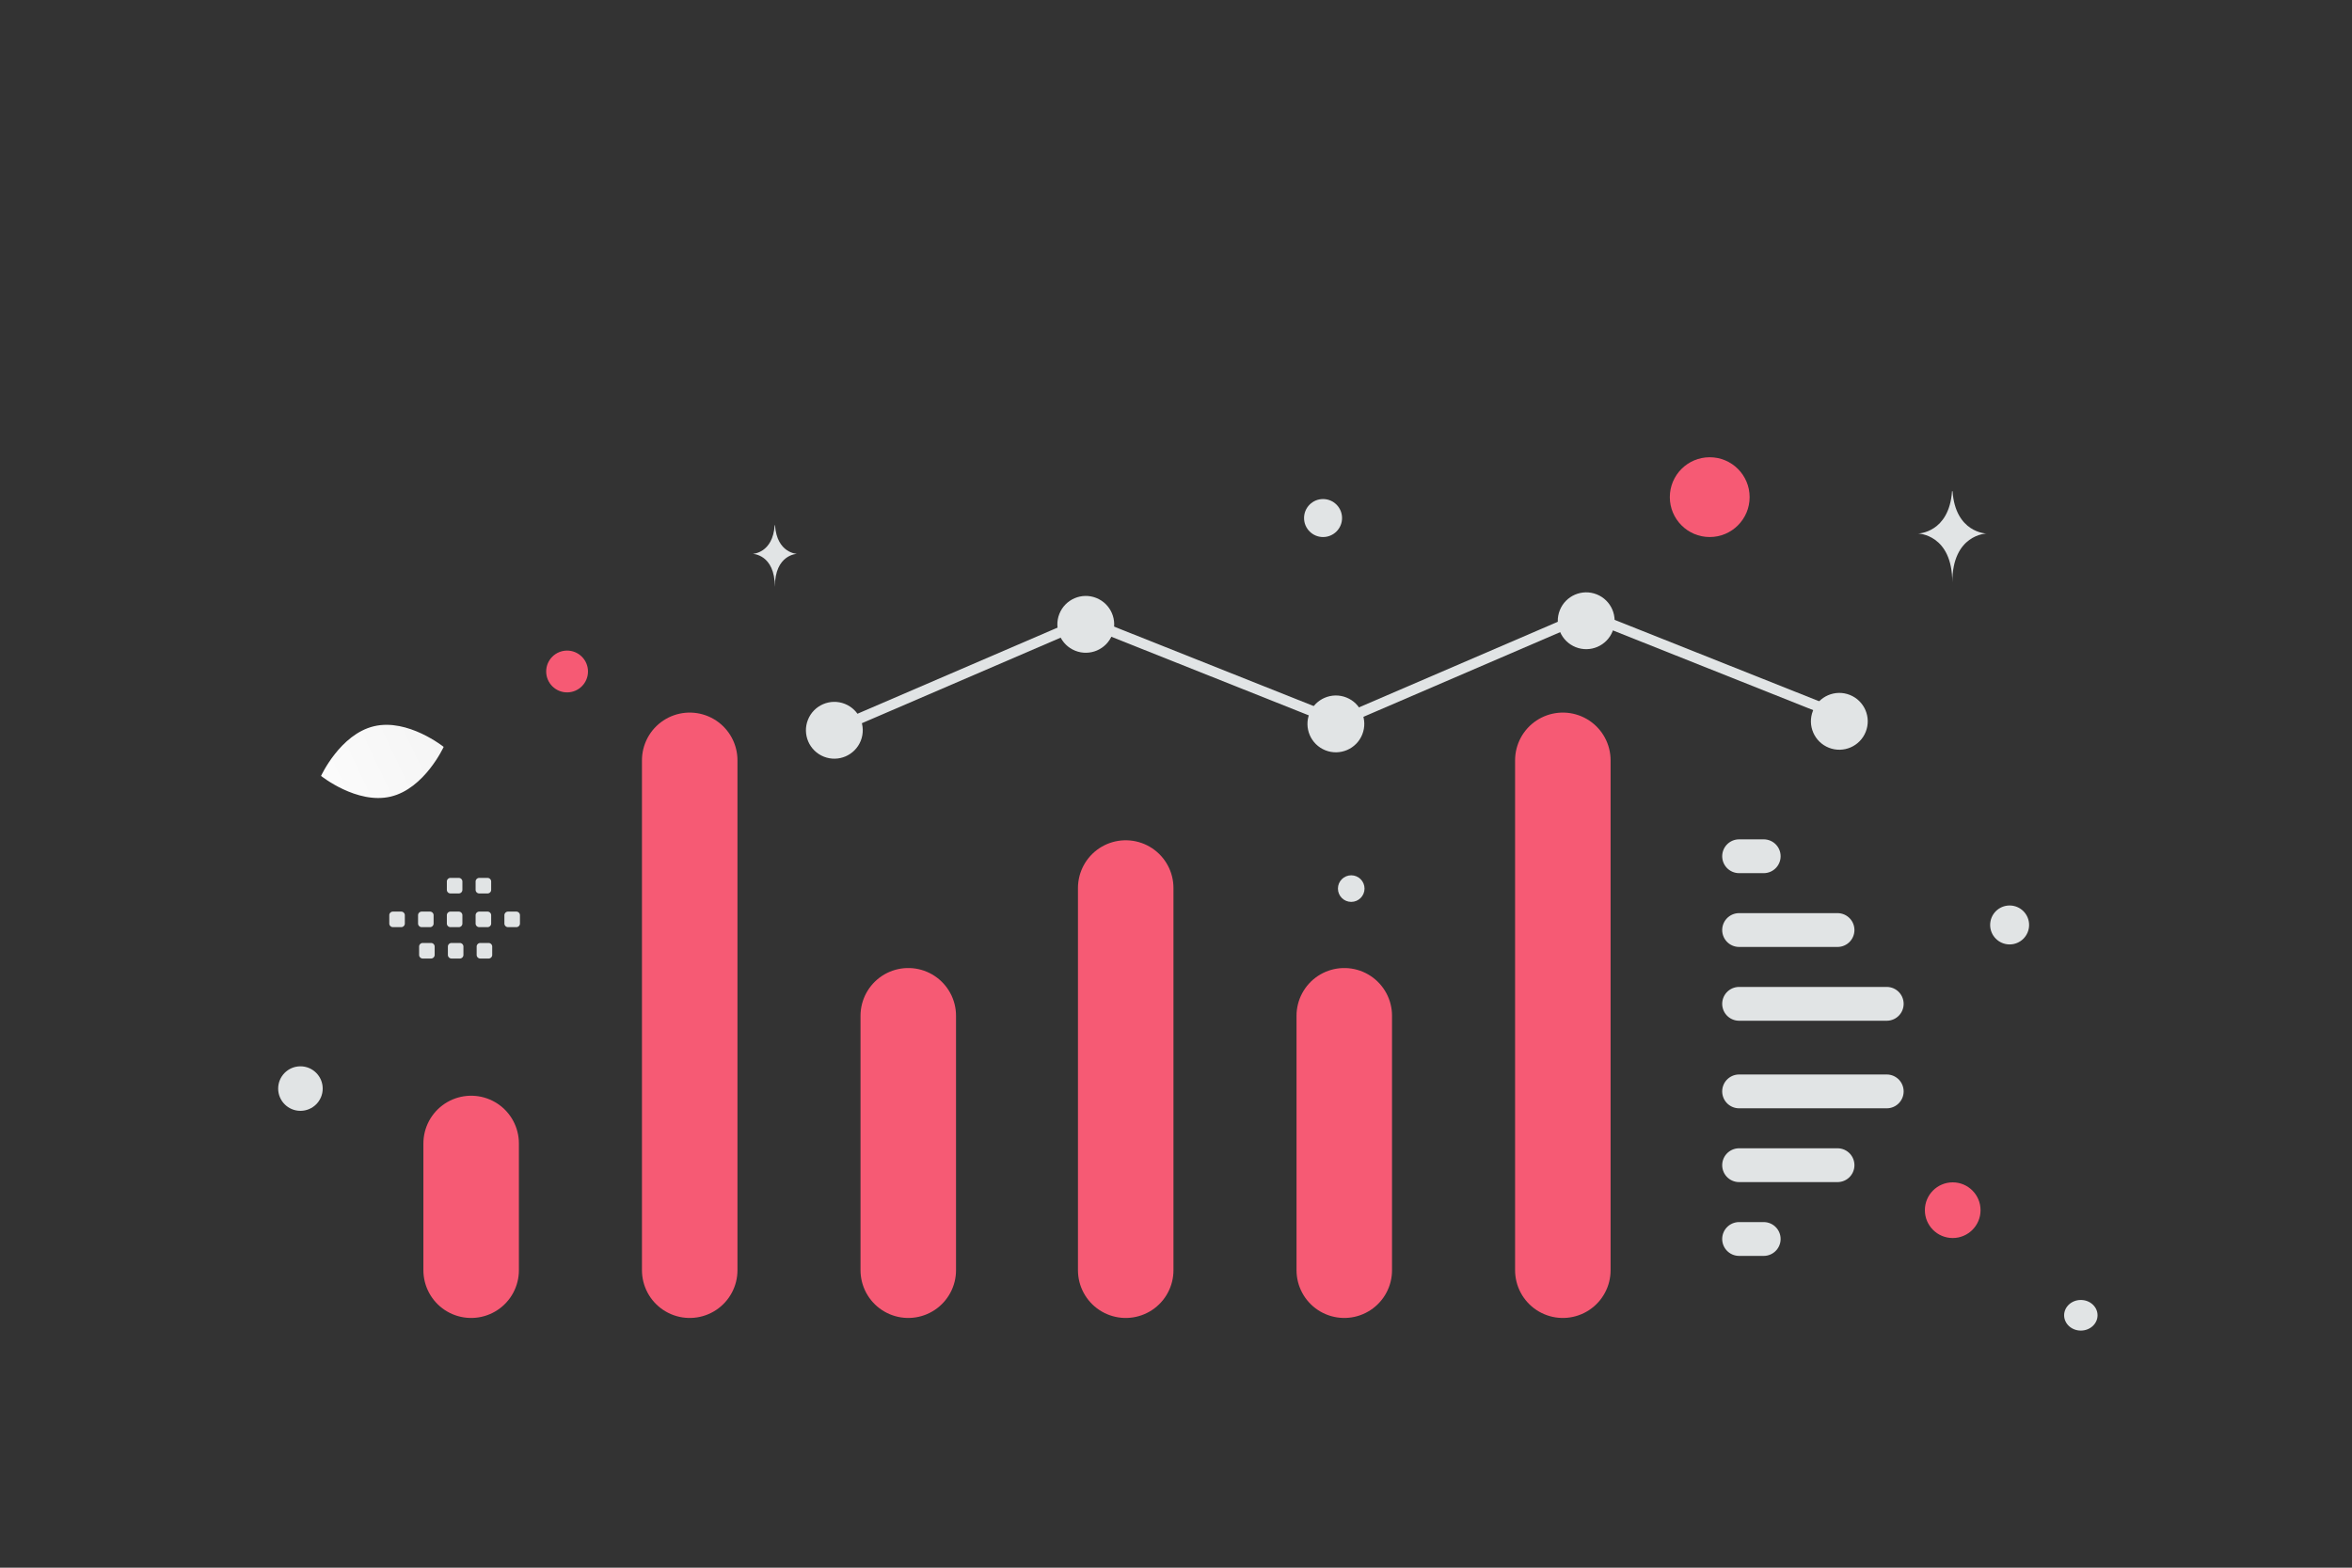 <svg width="900" height="600" viewBox="0 0 900 600" fill="none" xmlns="http://www.w3.org/2000/svg"><rect x="0" y="0" width="900" height="600" fill="#333333" stroke="none"/><path fill="none" d="M0 0h900v600H0z"/><path d="M514.391 388.765v97.378M598.024 291v195.147M430.757 339.869v146.276m-83.205-97.38v97.378M263.919 291v195.147m-83.634-48.507v48.507" stroke="#F65A74" stroke-width="36.547" stroke-linecap="round" stroke-linejoin="round"/><circle r="9.031" transform="matrix(1 0 0 -1 341.127 447.539)" fill="#F65A74"/><path d="M721.963 384.197h-56.489m56.489 33.511h-56.49m.001-61.755h37.659m-37.66 90h37.66m-37.659-118.245h9.415m-9.416 146.489h9.415" stroke="#E1E4E5" stroke-width="12.945" stroke-linecap="round" stroke-linejoin="round"/><path d="m703.967 273.676-92.055-36.647a11.53 11.53 0 0 0-8.831.12l-91.01 39.181m-.012-.214-92.055-36.648a11.528 11.528 0 0 0-8.832.121l-91.009 39.181" stroke="#E1E4E5" stroke-width="4" stroke-linecap="round" stroke-linejoin="round"/><circle r="10.873" transform="scale(1 -1) rotate(-21.708 -415.4 -1202.933)" fill="#E1E4E5"/><circle r="10.873" transform="scale(1 -1) rotate(-21.708 -569.22 -972.309)" fill="#E1E4E5"/><circle r="10.873" transform="scale(1 -1) rotate(-21.708 -466.905 -1471.548)" fill="#E1E4E5"/><circle r="10.873" transform="scale(1 -1) rotate(-21.708 -316.07 -1701.6)" fill="#E1E4E5"/><circle r="10.873" transform="scale(1 -1) rotate(-21.708 -368.007 -1973.427)" fill="#E1E4E5"/><path fill-rule="evenodd" clip-rule="evenodd" d="M150.349 348.898h3.176c.767 0 1.386.624 1.386 1.386v3.175c0 .768-.625 1.386-1.386 1.386h-3.176a1.391 1.391 0 0 1-1.386-1.386v-3.175a1.383 1.383 0 0 1 1.386-1.386zm11.009 0h3.176c.761 0 1.386.624 1.386 1.386v3.175c0 .768-.625 1.386-1.386 1.386h-3.176a1.391 1.391 0 0 1-1.386-1.386v-3.175c0-.762.625-1.386 1.386-1.386zm11.017 0h3.176c.761 0 1.386.624 1.386 1.386v3.175c0 .768-.625 1.386-1.386 1.386h-3.176a1.391 1.391 0 0 1-1.386-1.386v-3.175a1.383 1.383 0 0 1 1.386-1.386zm11.01 0h3.175c.761 0 1.386.624 1.386 1.386v3.175c0 .768-.625 1.386-1.386 1.386h-3.175a1.393 1.393 0 0 1-1.393-1.386v-3.175a1.401 1.401 0 0 1 1.393-1.386zm11.01 0h3.175c.768 0 1.393.624 1.393 1.386v3.175c0 .768-.625 1.386-1.393 1.386h-3.175a1.391 1.391 0 0 1-1.386-1.386v-3.175c0-.762.625-1.386 1.386-1.386zm-32.633 12.005h3.175c.762 0 1.386.625 1.386 1.386v3.182c0 .761-.624 1.386-1.386 1.386h-3.175a1.387 1.387 0 0 1-1.386-1.386v-3.176a1.385 1.385 0 0 1 1.386-1.392zm11.01 0h3.175c.761 0 1.386.625 1.386 1.386v3.182c0 .761-.625 1.386-1.386 1.386h-3.175a1.391 1.391 0 0 1-1.386-1.386v-3.176a1.384 1.384 0 0 1 1.386-1.392zm11.01 0h3.176c.767 0 1.392.625 1.392 1.386v3.182c0 .761-.625 1.386-1.392 1.386h-3.176a1.392 1.392 0 0 1-1.386-1.386v-3.176c0-.767.625-1.392 1.386-1.392zM172.375 336h3.176c.761 0 1.386.625 1.386 1.386v3.176c0 .768-.625 1.386-1.386 1.386h-3.176a1.392 1.392 0 0 1-1.386-1.386v-3.176a1.383 1.383 0 0 1 1.386-1.386zm11.01 0h3.175c.761 0 1.386.625 1.386 1.386v3.176c0 .768-.625 1.386-1.386 1.386h-3.175a1.393 1.393 0 0 1-1.393-1.386v-3.176a1.402 1.402 0 0 1 1.393-1.386z" fill="#E1E4E5"/><path d="M149.506 304.884c-12.954 3.069-26.654-7.917-26.654-7.917s7.311-15.956 20.269-19.015c12.954-3.069 26.65 7.908 26.65 7.908s-7.311 15.955-20.265 19.024z" fill="url(#a)"/><circle cx="747.21" cy="463.174" r="10.652" transform="rotate(180 747.21 463.174)" fill="#F65A74"/><circle r="7.998" transform="matrix(-1 0 0 1 216.998 256.998)" fill="#F65A74"/><circle r="15.268" transform="matrix(-1 0 0 1 654.231 190.269)" fill="#F65A74"/><ellipse rx="6.394" ry="5.861" transform="matrix(-1 0 0 1 796.238 503.398)" fill="#E1E4E5"/><circle r="8.521" transform="matrix(-1 0 0 1 114.962 416.632)" fill="#E1E4E5"/><circle r="5.089" transform="matrix(-1 0 0 1 517.052 340.09)" fill="#E1E4E5"/><circle r="7.271" transform="matrix(-1 0 0 1 506.271 198.27)" fill="#E1E4E5"/><circle r="7.453" transform="matrix(0 1 1 0 768.989 354.008)" fill="#E1E4E5"/><path d="M746.952 188h.19c1.127 15.959 12.995 16.204 12.995 16.204s-13.087.256-13.087 18.695c0-18.439-13.087-18.695-13.087-18.695s11.863-.245 12.989-16.204zm-450.515 13h.123c.732 10.797 8.44 10.963 8.44 10.963s-8.5.173-8.5 12.648c0-12.475-8.5-12.648-8.5-12.648s7.705-.166 8.437-10.963z" fill="#E1E4E5"/><defs><linearGradient id="a" x1="100.726" y1="312.514" x2="214.123" y2="258.941" gradientUnits="userSpaceOnUse"><stop stop-color="#fff"/><stop offset="1" stop-color="#EEE"/></linearGradient></defs></svg>